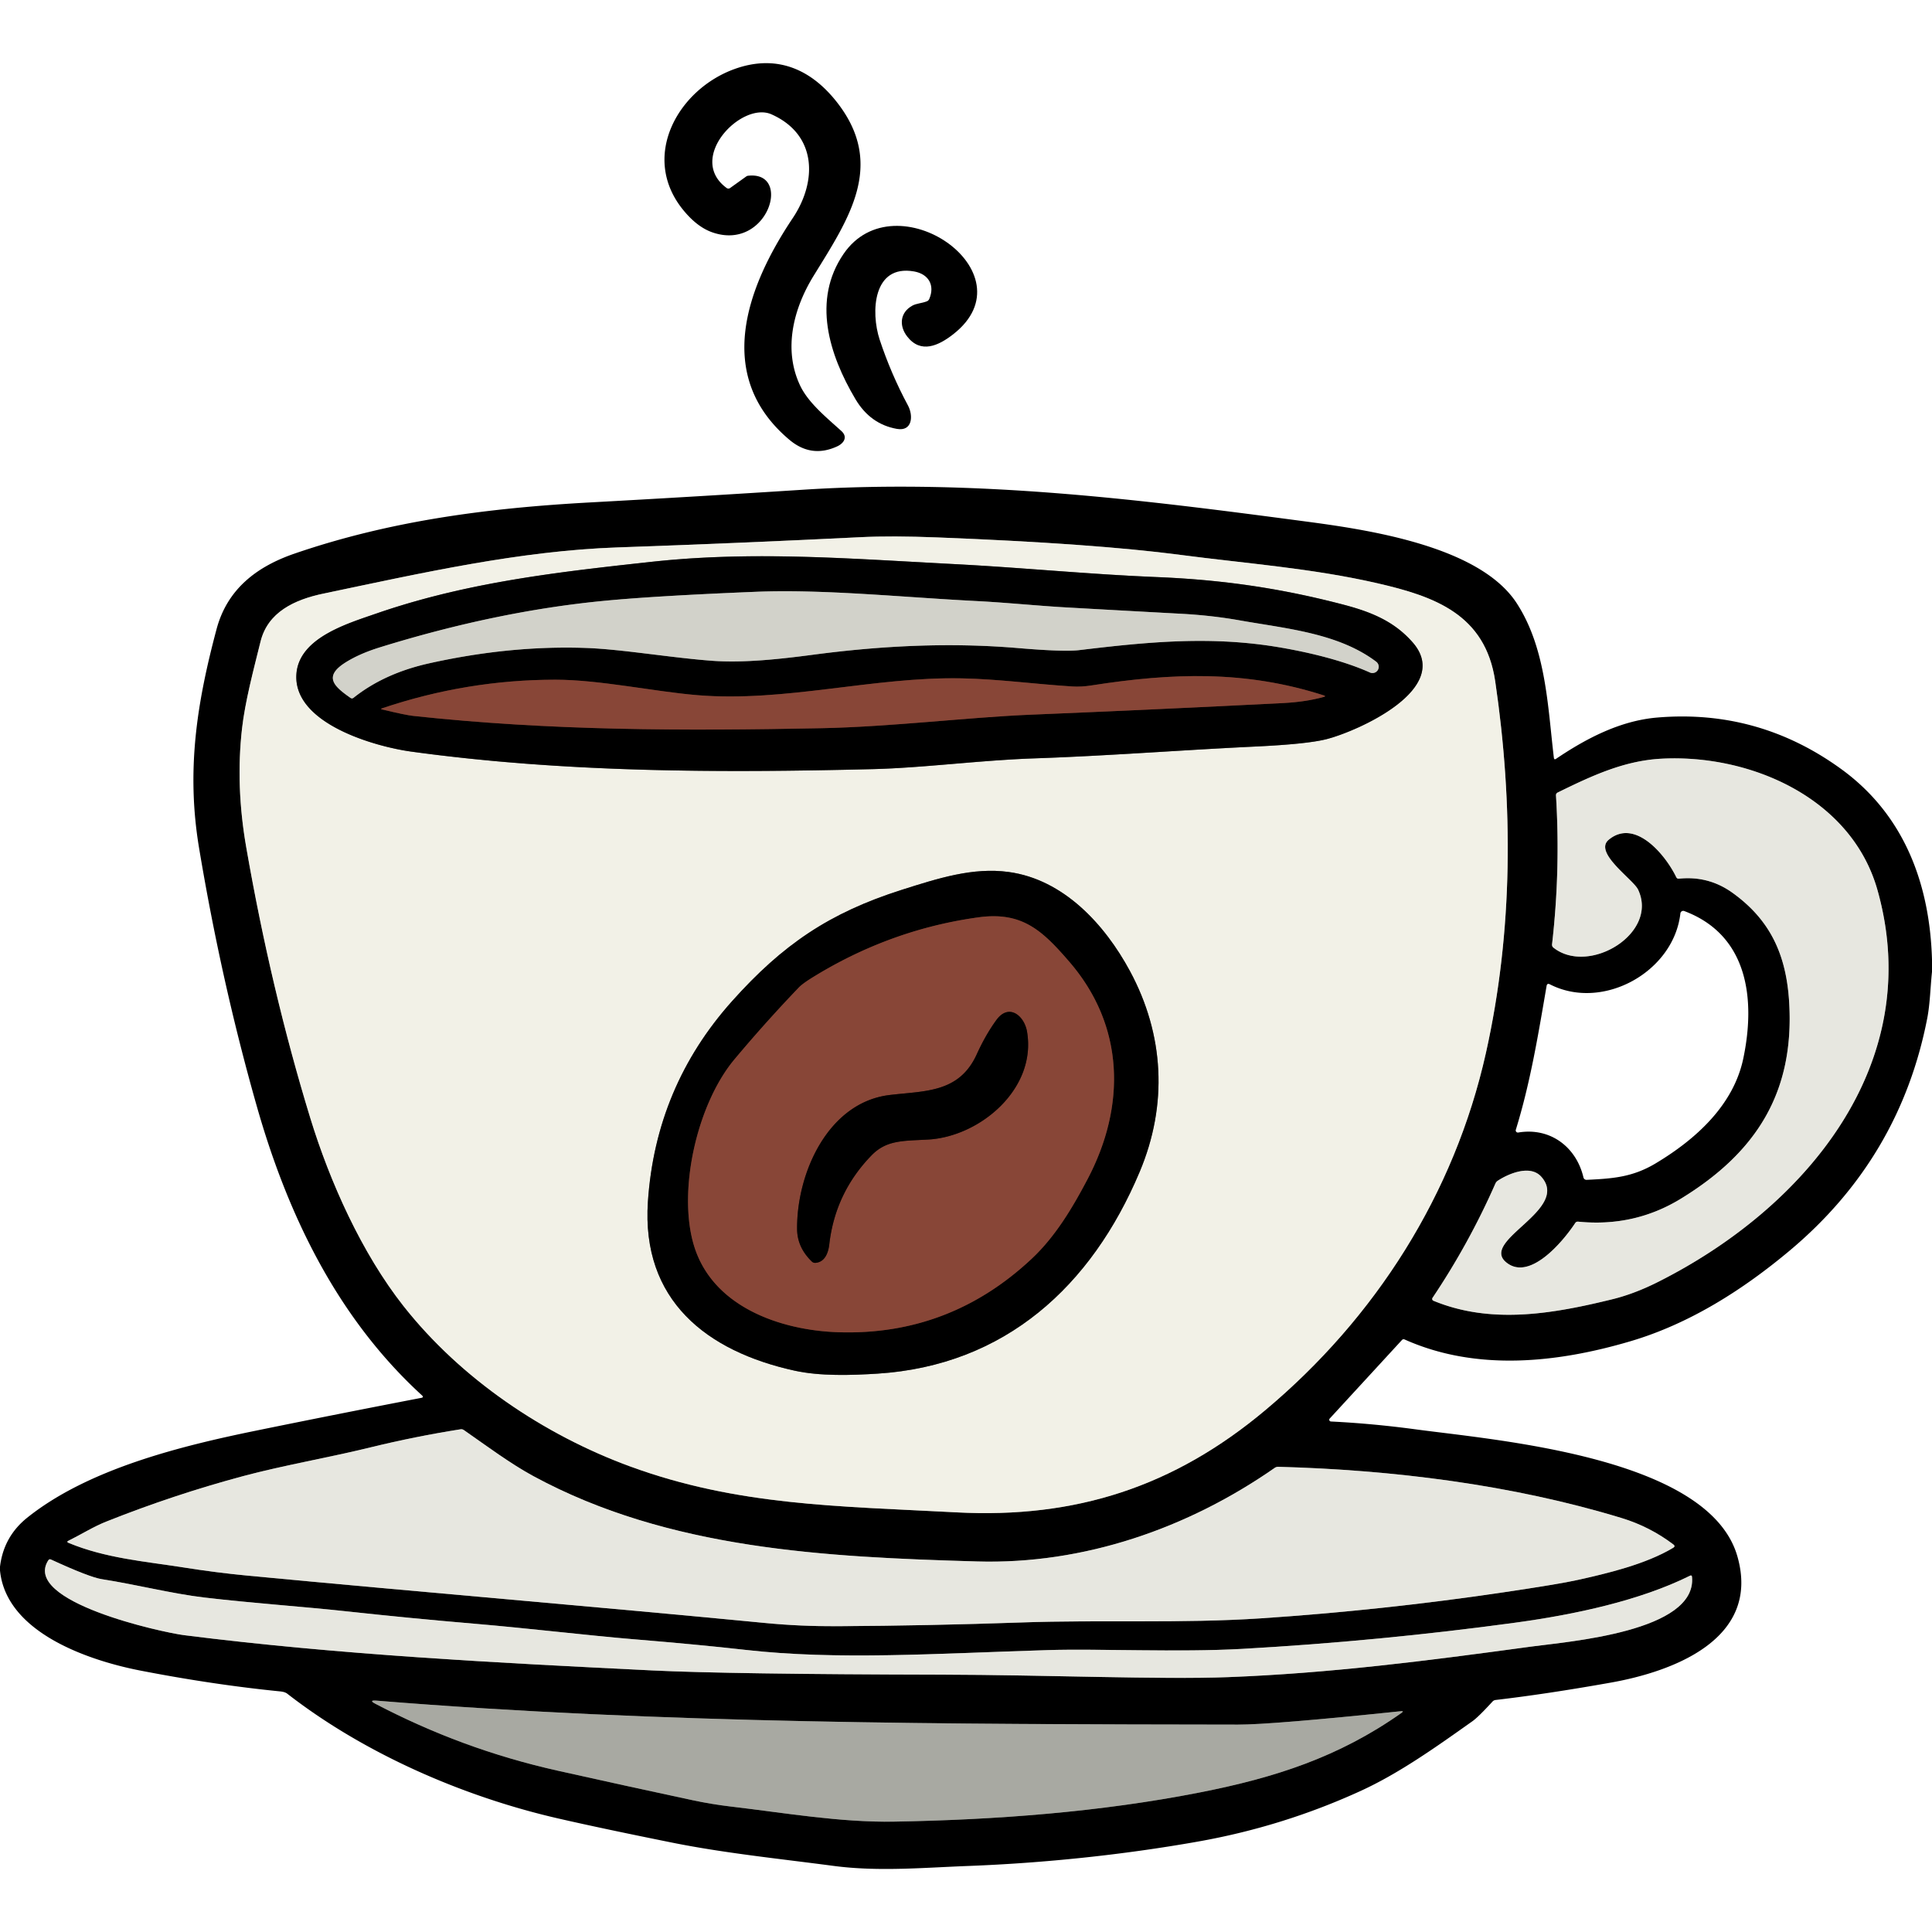 <?xml version="1.0" encoding="UTF-8" standalone="no"?>
<!DOCTYPE svg PUBLIC "-//W3C//DTD SVG 1.1//EN" "http://www.w3.org/Graphics/SVG/1.1/DTD/svg11.dtd">
<svg xmlns="http://www.w3.org/2000/svg" version="1.1" viewBox="0.00 0.00 512.00 512.00">
<g stroke-width="2.00" fill="none" stroke-linecap="butt">
<path stroke="#797974" vector-effect="non-scaling-stroke" d="
  M 248.56 142.43
  Q 236.34 141.95 228.06 142.36
  Q 195.88 143.95 163.69 145.07
  C 137.60 145.99 112.12 151.78 85.71 157.31
  C 78.01 158.92 70.97 162.24 69.05 170.01
  C 67.17 177.59 64.96 185.89 64.14 193.09
  Q 62.42 208.27 65.25 224.50
  Q 71.82 262.27 82.21 296.22
  C 87.44 313.30 95.91 332.13 106.95 346.14
  C 122.14 365.41 144.16 380.25 166.99 388.62
  C 195.42 399.03 221.88 399.12 253.46 400.79
  C 285.11 402.46 311.11 393.99 335.29 373.73
  C 364.54 349.22 385.44 316.41 393.79 279.00
  C 401.00 246.73 401.05 213.11 396.24 180.51
  C 393.62 162.78 380.14 158.04 364.98 154.56
  C 347.71 150.59 330.26 149.34 312.75 147.04
  Q 289.92 144.05 248.56 142.43"
/>
<path stroke="#747470" vector-effect="non-scaling-stroke" d="
  M 426.31 222.56
  C 433.30 216.71 441.42 226.62 444.22 232.45
  Q 444.44 232.91 444.94 232.86
  Q 452.79 232.04 459.14 236.61
  C 469.23 243.86 473.44 253.15 474.16 265.83
  C 475.51 289.49 465.50 305.41 445.43 317.68
  Q 433.09 325.23 418.24 323.75
  Q 417.72 323.70 417.44 324.13
  C 414.20 329.05 405.29 339.70 399.11 334.49
  C 392.19 328.66 416.25 320.59 408.45 311.84
  C 405.59 308.63 399.95 310.92 396.93 312.90
  Q 396.51 313.18 396.30 313.65
  Q 389.31 329.53 379.64 343.94
  A 0.52 0.52 0.0 0 0 379.87 344.71
  C 395.21 351.04 411.47 348.19 427.27 344.32
  Q 433.09 342.89 439.29 339.78
  C 478.15 320.30 510.57 282.18 497.56 235.92
  C 490.67 211.40 463.71 199.77 440.17 201.07
  C 430.40 201.62 421.97 205.52 412.78 210.04
  A 0.78 0.77 -15.0 0 0 412.35 210.78
  Q 413.57 230.56 411.31 250.26
  A 0.99 0.97 23.0 0 0 411.67 251.13
  C 421.03 258.57 439.64 247.37 434.10 235.74
  C 432.81 233.03 422.25 225.97 426.31 222.56"
/>
<path stroke="#747470" vector-effect="non-scaling-stroke" d="
  M 443.46 409.30
  Q 437.22 404.57 429.69 402.28
  C 400.66 393.44 369.01 389.53 338.74 388.72
  Q 338.24 388.71 337.83 388.99
  C 314.84 405.02 287.22 414.63 258.93 413.80
  C 218.71 412.63 177.20 410.62 141.36 391.19
  C 135.28 387.90 128.97 383.19 122.94 378.99
  Q 122.53 378.70 122.03 378.78
  Q 110.07 380.67 98.31 383.54
  C 87.06 386.30 75.10 388.33 64.46 391.18
  Q 45.97 396.14 28.16 403.24
  C 24.77 404.58 21.49 406.66 18.14 408.31
  Q 17.54 408.61 18.16 408.87
  C 27.98 412.95 38.33 413.77 48.52 415.37
  Q 57.27 416.76 65.56 417.55
  C 111.30 421.90 159.21 425.89 202.68 430.10
  Q 212.02 431.01 221.86 430.96
  Q 246.28 430.82 270.69 429.97
  C 291.85 429.23 313.13 430.27 334.22 428.87
  Q 366.44 426.72 398.38 421.99
  Q 413.22 419.79 418.06 418.71
  C 425.88 416.98 436.14 414.55 443.41 410.18
  Q 444.08 409.78 443.46 409.30"
/>
<path stroke="#747470" vector-effect="non-scaling-stroke" d="
  M 249.44 443.80
  C 277.30 443.86 307.49 445.14 325.44 444.46
  C 352.54 443.42 377.91 440.16 405.73 436.37
  C 415.61 435.03 449.74 432.41 448.40 417.90
  Q 448.35 417.34 447.85 417.59
  C 434.60 424.17 417.38 427.87 401.60 430.02
  Q 365.52 434.93 329.17 436.97
  C 312.26 437.92 290.80 436.88 277.81 437.29
  C 247.55 438.22 222.07 439.99 197.58 437.24
  Q 185.18 435.84 167.82 434.41
  C 156.21 433.45 140.09 431.52 125.46 430.28
  Q 108.86 428.87 92.29 427.07
  C 80.41 425.77 66.81 424.86 54.08 423.35
  C 45.59 422.34 36.09 419.92 26.99 418.50
  Q 23.75 418.00 13.51 413.29
  Q 13.07 413.09 12.80 413.50
  C 5.72 424.45 42.89 432.58 48.74 433.33
  C 89.75 438.52 131.54 440.65 172.81 442.68
  Q 193.37 443.68 249.44 443.80"
/>
<path stroke="#545551" vector-effect="non-scaling-stroke" d="
  M 328.01 457.04
  C 251.99 456.93 175.61 456.86 99.81 450.69
  Q 97.53 450.51 99.56 451.56
  C 114.74 459.48 130.47 465.37 147.76 469.24
  Q 165.60 473.23 183.49 477.06
  Q 188.58 478.15 193.75 478.76
  C 207.98 480.43 222.71 482.99 236.93 482.75
  C 263.88 482.28 291.57 480.21 318.05 475.00
  C 337.81 471.11 354.75 465.69 371.39 453.95
  Q 372.18 453.39 371.22 453.49
  Q 336.97 457.06 328.01 457.04"
/>
<path stroke="#797974" vector-effect="non-scaling-stroke" d="
  M 252.82 149.49
  C 225.92 148.10 199.76 145.94 172.82 148.87
  C 147.80 151.59 123.57 154.32 99.65 162.62
  C 92.01 165.27 79.09 169.07 78.54 178.79
  C 77.80 191.82 99.49 197.88 108.97 199.18
  C 149.53 204.75 190.67 204.84 231.51 203.82
  C 244.73 203.48 259.76 201.47 274.01 200.98
  C 293.72 200.31 313.12 198.76 332.69 197.84
  Q 346.45 197.19 351.56 195.88
  C 359.66 193.81 385.26 182.56 374.32 170.18
  C 369.53 164.75 363.60 162.22 356.03 160.24
  C 339.60 155.94 324.23 153.65 306.50 152.93
  C 288.57 152.20 270.73 150.41 252.82 149.49"
/>
<path stroke="#797974" vector-effect="non-scaling-stroke" d="
  M 171.70 318.48
  C 169.96 344.59 187.24 358.11 210.58 363.24
  C 217.36 364.73 225.63 364.47 232.54 364.03
  C 266.37 361.87 289.29 340.82 302.02 310.56
  C 309.52 292.76 308.53 274.20 299.46 257.36
  C 292.77 244.95 281.85 233.05 267.27 231.08
  C 257.84 229.80 248.67 232.74 239.02 235.80
  C 219.77 241.91 207.42 250.33 194.03 265.29
  Q 173.74 287.96 171.70 318.48"
/>
<path stroke="#696965" vector-effect="non-scaling-stroke" d="
  M 258.69 159.28
  C 238.88 158.27 218.23 156.09 200.06 156.84
  Q 173.20 157.94 159.75 159.26
  Q 131.46 162.02 100.75 171.53
  Q 95.27 173.22 91.55 175.57
  C 85.59 179.34 88.59 181.93 92.87 184.94
  Q 93.30 185.24 93.71 184.91
  Q 101.86 178.42 113.76 175.78
  Q 135.30 170.99 155.40 171.72
  C 164.82 172.06 177.53 174.27 188.66 175.11
  C 197.11 175.74 206.90 174.64 215.47 173.51
  C 233.65 171.11 251.68 170.20 269.97 171.76
  Q 281.95 172.77 286.00 172.29
  C 304.66 170.04 321.27 168.48 339.41 171.61
  C 347.09 172.93 356.07 175.09 363.04 178.22
  A 1.67 1.66 75.6 0 0 364.72 175.37
  C 354.66 167.77 340.85 166.59 328.62 164.42
  Q 321.19 163.10 313.13 162.66
  Q 297.74 161.83 282.35 160.96
  C 275.25 160.56 266.58 159.68 258.69 159.28"
/>
<path stroke="#44231c" vector-effect="non-scaling-stroke" d="
  M 254.82 179.77
  C 231.38 179.32 208.03 186.17 184.75 184.22
  C 173.25 183.26 158.86 180.13 147.17 180.13
  Q 123.70 180.14 101.24 187.72
  Q 100.75 187.89 101.26 188.01
  Q 107.46 189.50 109.50 189.72
  C 145.84 193.65 181.01 193.72 217.74 192.98
  C 236.13 192.61 256.71 190.08 273.19 189.40
  Q 306.63 188.02 340.06 186.32
  Q 346.06 186.01 350.82 184.69
  Q 351.49 184.51 350.82 184.29
  C 330.03 177.60 310.66 178.31 289.29 181.64
  Q 286.54 182.07 284.20 181.92
  C 274.37 181.31 264.67 179.96 254.82 179.77"
/>
<path stroke="#44231c" vector-effect="non-scaling-stroke" d="
  M 183.73 329.49
  C 188.43 346.31 206.87 352.60 222.31 353.06
  Q 251.65 353.95 273.37 333.62
  C 279.70 327.70 284.24 320.05 288.23 312.46
  C 298.38 293.16 298.13 271.88 283.30 254.78
  C 276.28 246.68 270.93 241.50 259.31 243.10
  Q 235.95 246.31 215.44 258.96
  Q 212.70 260.65 211.70 261.69
  Q 202.85 270.93 194.66 280.71
  C 184.89 292.37 179.65 314.86 183.73 329.49"
/>
<path stroke="#44231c" vector-effect="non-scaling-stroke" d="
  M 230.95 306.20
  C 234.93 302.09 239.29 302.37 245.99 301.99
  C 259.75 301.20 274.78 288.52 272.17 273.37
  C 271.45 269.18 267.36 265.76 264.04 270.33
  Q 261.20 274.23 258.84 279.42
  C 254.16 289.68 245.12 289.06 235.75 290.19
  C 219.40 292.16 211.11 310.94 211.24 325.74
  Q 211.28 330.59 215.16 334.33
  A 1.24 1.20 -24.0 0 0 216.08 334.67
  C 218.51 334.49 219.49 332.19 219.77 329.76
  Q 221.34 316.10 230.95 306.20"
/>
</g>
<path fill="#000000" d="
  M 193.48 49.83
  L 197.78 46.75
  A 0.99 0.97 -65.6 0 1 198.22 46.58
  C 210.09 45.21 203.50 66.63 188.85 61.60
  Q 184.79 60.21 181.10 55.70
  C 169.52 41.57 179.67 23.64 194.75 18.26
  C 205.80 14.31 215.02 18.30 221.97 27.31
  C 234.66 43.76 224.97 57.92 215.62 73.09
  C 210.26 81.78 207.53 92.54 212.00 102.09
  C 214.17 106.74 219.03 110.64 222.99 114.24
  C 224.73 115.83 223.62 117.48 221.87 118.29
  Q 215.02 121.46 209.18 116.53
  C 189.16 99.67 197.80 76.15 210.08 57.81
  C 216.64 48.01 216.49 35.66 204.45 30.30
  C 196.53 26.77 181.80 41.94 192.58 49.83
  A 0.76 0.76 0.0 0 0 193.48 49.83
  Z"
/>
<path fill="#000000" d="
  M 223.54 67.31
  C 237.22 47.26 273.49 72.25 252.64 88.56
  C 248.76 91.60 244.02 93.84 240.41 89.17
  C 238.20 86.32 238.51 82.80 241.78 81.00
  C 242.86 80.40 244.28 80.38 245.61 79.86
  Q 246.06 79.69 246.26 79.24
  C 247.83 75.58 246.07 72.61 242.22 71.93
  C 231.34 70.02 230.71 82.68 233.12 90.01
  Q 236.11 99.06 240.62 107.45
  C 242.08 110.17 241.80 114.39 237.69 113.66
  Q 230.65 112.42 226.71 105.79
  C 219.65 93.89 215.21 79.52 223.54 67.31
  Z"
/>
<path fill="#000000" d="
  M 512.00 254.33
  L 512.00 257.56
  C 511.57 261.62 511.48 266.02 510.75 269.80
  Q 503.57 306.85 474.35 331.37
  C 461.83 341.87 447.63 350.87 432.03 355.46
  C 412.64 361.18 391.25 363.48 372.25 354.98
  Q 371.82 354.79 371.51 355.14
  L 352.39 375.93
  A 0.47 0.46 22.8 0 0 352.71 376.71
  Q 363.90 377.27 375.15 378.79
  C 396.74 381.70 452.96 386.12 460.44 412.50
  C 466.69 434.50 443.10 443.02 426.93 445.90
  Q 409.98 448.92 396.36 450.51
  Q 395.86 450.57 395.52 450.94
  Q 391.74 455.07 390.17 456.17
  C 380.72 462.87 370.86 469.91 360.64 474.59
  Q 340.01 484.04 317.50 488.03
  C 297.65 491.55 276.75 493.73 256.61 494.50
  C 244.67 494.95 232.79 496.05 220.89 494.48
  C 206.54 492.58 191.98 491.11 177.95 488.28
  Q 159.30 484.52 148.01 481.93
  C 123.09 476.22 96.78 464.89 76.16 448.87
  Q 75.52 448.36 74.25 448.24
  Q 56.60 446.48 37.35 442.75
  C 23.86 440.14 1.63 432.82 0.00 416.19
  L 0.00 415.19
  Q 0.96 407.21 7.22 402.20
  C 23.37 389.27 47.86 383.23 67.73 379.16
  Q 89.65 374.68 111.64 370.45
  Q 112.40 370.31 111.83 369.79
  C 89.56 349.42 76.32 322.26 68.03 293.08
  Q 58.66 260.12 52.76 224.75
  C 49.35 204.30 52.11 186.49 57.39 166.73
  C 60.22 156.12 68.03 150.14 78.11 146.69
  C 103.52 137.97 129.34 134.64 156.17 133.16
  Q 184.53 131.61 212.86 129.78
  C 258.86 126.82 303.56 132.57 345.59 138.14
  C 362.07 140.32 392.11 144.58 402.00 159.94
  C 409.75 171.95 410.17 187.27 411.79 200.82
  Q 411.87 201.44 412.38 201.09
  C 420.41 195.67 429.37 190.99 439.15 190.16
  Q 466.08 187.87 488.08 203.91
  C 504.66 216.01 511.42 234.26 512.00 254.33
  Z
  M 248.56 142.43
  Q 236.34 141.95 228.06 142.36
  Q 195.88 143.95 163.69 145.07
  C 137.60 145.99 112.12 151.78 85.71 157.31
  C 78.01 158.92 70.97 162.24 69.05 170.01
  C 67.17 177.59 64.96 185.89 64.14 193.09
  Q 62.42 208.27 65.25 224.50
  Q 71.82 262.27 82.21 296.22
  C 87.44 313.30 95.91 332.13 106.95 346.14
  C 122.14 365.41 144.16 380.25 166.99 388.62
  C 195.42 399.03 221.88 399.12 253.46 400.79
  C 285.11 402.46 311.11 393.99 335.29 373.73
  C 364.54 349.22 385.44 316.41 393.79 279.00
  C 401.00 246.73 401.05 213.11 396.24 180.51
  C 393.62 162.78 380.14 158.04 364.98 154.56
  C 347.71 150.59 330.26 149.34 312.75 147.04
  Q 289.92 144.05 248.56 142.43
  Z
  M 426.31 222.56
  C 433.30 216.71 441.42 226.62 444.22 232.45
  Q 444.44 232.91 444.94 232.86
  Q 452.79 232.04 459.14 236.61
  C 469.23 243.86 473.44 253.15 474.16 265.83
  C 475.51 289.49 465.50 305.41 445.43 317.68
  Q 433.09 325.23 418.24 323.75
  Q 417.72 323.70 417.44 324.13
  C 414.20 329.05 405.29 339.70 399.11 334.49
  C 392.19 328.66 416.25 320.59 408.45 311.84
  C 405.59 308.63 399.95 310.92 396.93 312.90
  Q 396.51 313.18 396.30 313.65
  Q 389.31 329.53 379.64 343.94
  A 0.52 0.52 0.0 0 0 379.87 344.71
  C 395.21 351.04 411.47 348.19 427.27 344.32
  Q 433.09 342.89 439.29 339.78
  C 478.15 320.30 510.57 282.18 497.56 235.92
  C 490.67 211.40 463.71 199.77 440.17 201.07
  C 430.40 201.62 421.97 205.52 412.78 210.04
  A 0.78 0.77 -15.0 0 0 412.35 210.78
  Q 413.57 230.56 411.31 250.26
  A 0.99 0.97 23.0 0 0 411.67 251.13
  C 421.03 258.57 439.64 247.37 434.10 235.74
  C 432.81 233.03 422.25 225.97 426.31 222.56
  Z
  M 402.35 300.13
  C 410.86 298.70 417.76 304.01 419.63 312.03
  A 0.83 0.82 -7.5 0 0 420.47 312.67
  C 427.27 312.34 432.57 312.02 438.79 308.29
  C 449.48 301.88 459.40 292.86 461.99 280.51
  C 465.26 264.96 463.36 247.82 446.35 241.44
  A 0.76 0.76 0.0 0 0 445.32 242.07
  C 443.57 257.55 424.76 268.04 410.74 260.86
  Q 410.00 260.48 409.86 261.30
  C 407.66 274.09 405.61 286.74 401.71 299.40
  A 0.57 0.57 0.0 0 0 402.35 300.13
  Z
  M 443.46 409.30
  Q 437.22 404.57 429.69 402.28
  C 400.66 393.44 369.01 389.53 338.74 388.72
  Q 338.24 388.71 337.83 388.99
  C 314.84 405.02 287.22 414.63 258.93 413.80
  C 218.71 412.63 177.20 410.62 141.36 391.19
  C 135.28 387.90 128.97 383.19 122.94 378.99
  Q 122.53 378.70 122.03 378.78
  Q 110.07 380.67 98.31 383.54
  C 87.06 386.30 75.10 388.33 64.46 391.18
  Q 45.97 396.14 28.16 403.24
  C 24.77 404.58 21.49 406.66 18.14 408.31
  Q 17.54 408.61 18.16 408.87
  C 27.98 412.95 38.33 413.77 48.52 415.37
  Q 57.27 416.76 65.56 417.55
  C 111.30 421.90 159.21 425.89 202.68 430.10
  Q 212.02 431.01 221.86 430.96
  Q 246.28 430.82 270.69 429.97
  C 291.85 429.23 313.13 430.27 334.22 428.87
  Q 366.44 426.72 398.38 421.99
  Q 413.22 419.79 418.06 418.71
  C 425.88 416.98 436.14 414.55 443.41 410.18
  Q 444.08 409.78 443.46 409.30
  Z
  M 249.44 443.80
  C 277.30 443.86 307.49 445.14 325.44 444.46
  C 352.54 443.42 377.91 440.16 405.73 436.37
  C 415.61 435.03 449.74 432.41 448.40 417.90
  Q 448.35 417.34 447.85 417.59
  C 434.60 424.17 417.38 427.87 401.60 430.02
  Q 365.52 434.93 329.17 436.97
  C 312.26 437.92 290.80 436.88 277.81 437.29
  C 247.55 438.22 222.07 439.99 197.58 437.24
  Q 185.18 435.84 167.82 434.41
  C 156.21 433.45 140.09 431.52 125.46 430.28
  Q 108.86 428.87 92.29 427.07
  C 80.41 425.77 66.81 424.86 54.08 423.35
  C 45.59 422.34 36.09 419.92 26.99 418.50
  Q 23.75 418.00 13.51 413.29
  Q 13.07 413.09 12.80 413.50
  C 5.72 424.45 42.89 432.58 48.74 433.33
  C 89.75 438.52 131.54 440.65 172.81 442.68
  Q 193.37 443.68 249.44 443.80
  Z
  M 328.01 457.04
  C 251.99 456.93 175.61 456.86 99.81 450.69
  Q 97.53 450.51 99.56 451.56
  C 114.74 459.48 130.47 465.37 147.76 469.24
  Q 165.60 473.23 183.49 477.06
  Q 188.58 478.15 193.75 478.76
  C 207.98 480.43 222.71 482.99 236.93 482.75
  C 263.88 482.28 291.57 480.21 318.05 475.00
  C 337.81 471.11 354.75 465.69 371.39 453.95
  Q 372.18 453.39 371.22 453.49
  Q 336.97 457.06 328.01 457.04
  Z"
/>
<path fill="#f2f1e7" d="
  M 248.56 142.43
  Q 289.92 144.05 312.75 147.04
  C 330.26 149.34 347.71 150.59 364.98 154.56
  C 380.14 158.04 393.62 162.78 396.24 180.51
  C 401.05 213.11 401.00 246.73 393.79 279.00
  C 385.44 316.41 364.54 349.22 335.29 373.73
  C 311.11 393.99 285.11 402.46 253.46 400.79
  C 221.88 399.12 195.42 399.03 166.99 388.62
  C 144.16 380.25 122.14 365.41 106.95 346.14
  C 95.91 332.13 87.44 313.30 82.21 296.22
  Q 71.82 262.27 65.25 224.50
  Q 62.42 208.27 64.14 193.09
  C 64.96 185.89 67.17 177.59 69.05 170.01
  C 70.97 162.24 78.01 158.92 85.71 157.31
  C 112.12 151.78 137.60 145.99 163.69 145.07
  Q 195.88 143.95 228.06 142.36
  Q 236.34 141.95 248.56 142.43
  Z
  M 252.82 149.49
  C 225.92 148.10 199.76 145.94 172.82 148.87
  C 147.80 151.59 123.57 154.32 99.65 162.62
  C 92.01 165.27 79.09 169.07 78.54 178.79
  C 77.80 191.82 99.49 197.88 108.97 199.18
  C 149.53 204.75 190.67 204.84 231.51 203.82
  C 244.73 203.48 259.76 201.47 274.01 200.98
  C 293.72 200.31 313.12 198.76 332.69 197.84
  Q 346.45 197.19 351.56 195.88
  C 359.66 193.81 385.26 182.56 374.32 170.18
  C 369.53 164.75 363.60 162.22 356.03 160.24
  C 339.60 155.94 324.23 153.65 306.50 152.93
  C 288.57 152.20 270.73 150.41 252.82 149.49
  Z
  M 171.70 318.48
  C 169.96 344.59 187.24 358.11 210.58 363.24
  C 217.36 364.73 225.63 364.47 232.54 364.03
  C 266.37 361.87 289.29 340.82 302.02 310.56
  C 309.52 292.76 308.53 274.20 299.46 257.36
  C 292.77 244.95 281.85 233.05 267.27 231.08
  C 257.84 229.80 248.67 232.74 239.02 235.80
  C 219.77 241.91 207.42 250.33 194.03 265.29
  Q 173.74 287.96 171.70 318.48
  Z"
/>
<path fill="#000000" d="
  M 252.82 149.49
  C 270.73 150.41 288.57 152.20 306.50 152.93
  C 324.23 153.65 339.60 155.94 356.03 160.24
  C 363.60 162.22 369.53 164.75 374.32 170.18
  C 385.26 182.56 359.66 193.81 351.56 195.88
  Q 346.45 197.19 332.69 197.84
  C 313.12 198.76 293.72 200.31 274.01 200.98
  C 259.76 201.47 244.73 203.48 231.51 203.82
  C 190.67 204.84 149.53 204.75 108.97 199.18
  C 99.49 197.88 77.80 191.82 78.54 178.79
  C 79.09 169.07 92.01 165.27 99.65 162.62
  C 123.57 154.32 147.80 151.59 172.82 148.87
  C 199.76 145.94 225.92 148.10 252.82 149.49
  Z
  M 258.69 159.28
  C 238.88 158.27 218.23 156.09 200.06 156.84
  Q 173.20 157.94 159.75 159.26
  Q 131.46 162.02 100.75 171.53
  Q 95.27 173.22 91.55 175.57
  C 85.59 179.34 88.59 181.93 92.87 184.94
  Q 93.30 185.24 93.71 184.91
  Q 101.86 178.42 113.76 175.78
  Q 135.30 170.99 155.40 171.72
  C 164.82 172.06 177.53 174.27 188.66 175.11
  C 197.11 175.74 206.90 174.64 215.47 173.51
  C 233.65 171.11 251.68 170.20 269.97 171.76
  Q 281.95 172.77 286.00 172.29
  C 304.66 170.04 321.27 168.48 339.41 171.61
  C 347.09 172.93 356.07 175.09 363.04 178.22
  A 1.67 1.66 75.6 0 0 364.72 175.37
  C 354.66 167.77 340.85 166.59 328.62 164.42
  Q 321.19 163.10 313.13 162.66
  Q 297.74 161.83 282.35 160.96
  C 275.25 160.56 266.58 159.68 258.69 159.28
  Z
  M 254.82 179.77
  C 231.38 179.32 208.03 186.17 184.75 184.22
  C 173.25 183.26 158.86 180.13 147.17 180.13
  Q 123.70 180.14 101.24 187.72
  Q 100.75 187.89 101.26 188.01
  Q 107.46 189.50 109.50 189.72
  C 145.84 193.65 181.01 193.72 217.74 192.98
  C 236.13 192.61 256.71 190.08 273.19 189.40
  Q 306.63 188.02 340.06 186.32
  Q 346.06 186.01 350.82 184.69
  Q 351.49 184.51 350.82 184.29
  C 330.03 177.60 310.66 178.31 289.29 181.64
  Q 286.54 182.07 284.20 181.92
  C 274.37 181.31 264.67 179.96 254.82 179.77
  Z"
/>
<path fill="#d2d2ca" d="
  M 258.69 159.28
  C 266.58 159.68 275.25 160.56 282.35 160.96
  Q 297.74 161.83 313.13 162.66
  Q 321.19 163.10 328.62 164.42
  C 340.85 166.59 354.66 167.77 364.72 175.37
  A 1.67 1.66 75.6 0 1 363.04 178.22
  C 356.07 175.09 347.09 172.93 339.41 171.61
  C 321.27 168.48 304.66 170.04 286.00 172.29
  Q 281.95 172.77 269.97 171.76
  C 251.68 170.20 233.65 171.11 215.47 173.51
  C 206.90 174.64 197.11 175.74 188.66 175.11
  C 177.53 174.27 164.82 172.06 155.40 171.72
  Q 135.30 170.99 113.76 175.78
  Q 101.86 178.42 93.71 184.91
  Q 93.30 185.24 92.87 184.94
  C 88.59 181.93 85.59 179.34 91.55 175.57
  Q 95.27 173.22 100.75 171.53
  Q 131.46 162.02 159.75 159.26
  Q 173.20 157.94 200.06 156.84
  C 218.23 156.09 238.88 158.27 258.69 159.28
  Z"
/>
<path fill="#884637" d="
  M 254.82 179.77
  C 264.67 179.96 274.37 181.31 284.20 181.92
  Q 286.54 182.07 289.29 181.64
  C 310.66 178.31 330.03 177.60 350.82 184.29
  Q 351.49 184.51 350.82 184.69
  Q 346.06 186.01 340.06 186.32
  Q 306.63 188.02 273.19 189.40
  C 256.71 190.08 236.13 192.61 217.74 192.98
  C 181.01 193.72 145.84 193.65 109.50 189.72
  Q 107.46 189.50 101.26 188.01
  Q 100.75 187.89 101.24 187.72
  Q 123.70 180.14 147.17 180.13
  C 158.86 180.13 173.25 183.26 184.75 184.22
  C 208.03 186.17 231.38 179.32 254.82 179.77
  Z"
/>
<path fill="#e7e7e0" d="
  M 426.31 222.56
  C 422.25 225.97 432.81 233.03 434.10 235.74
  C 439.64 247.37 421.03 258.57 411.67 251.13
  A 0.99 0.97 23.0 0 1 411.31 250.26
  Q 413.57 230.56 412.35 210.78
  A 0.78 0.77 -15.0 0 1 412.78 210.04
  C 421.97 205.52 430.40 201.62 440.17 201.07
  C 463.71 199.77 490.67 211.40 497.56 235.92
  C 510.57 282.18 478.15 320.30 439.29 339.78
  Q 433.09 342.89 427.27 344.32
  C 411.47 348.19 395.21 351.04 379.87 344.71
  A 0.52 0.52 0.0 0 1 379.64 343.94
  Q 389.31 329.53 396.30 313.65
  Q 396.51 313.18 396.93 312.90
  C 399.95 310.92 405.59 308.63 408.45 311.84
  C 416.25 320.59 392.19 328.66 399.11 334.49
  C 405.29 339.70 414.20 329.05 417.44 324.13
  Q 417.72 323.70 418.24 323.75
  Q 433.09 325.23 445.43 317.68
  C 465.50 305.41 475.51 289.49 474.16 265.83
  C 473.44 253.15 469.23 243.86 459.14 236.61
  Q 452.79 232.04 444.94 232.86
  Q 444.44 232.91 444.22 232.45
  C 441.42 226.62 433.30 216.71 426.31 222.56
  Z"
/>
<path fill="#000000" d="
  M 210.58 363.24
  C 187.24 358.11 169.96 344.59 171.70 318.48
  Q 173.74 287.96 194.03 265.29
  C 207.42 250.33 219.77 241.91 239.02 235.80
  C 248.67 232.74 257.84 229.80 267.27 231.08
  C 281.85 233.05 292.77 244.95 299.46 257.36
  C 308.53 274.20 309.52 292.76 302.02 310.56
  C 289.29 340.82 266.37 361.87 232.54 364.03
  C 225.63 364.47 217.36 364.73 210.58 363.24
  Z
  M 183.73 329.49
  C 188.43 346.31 206.87 352.60 222.31 353.06
  Q 251.65 353.95 273.37 333.62
  C 279.70 327.70 284.24 320.05 288.23 312.46
  C 298.38 293.16 298.13 271.88 283.30 254.78
  C 276.28 246.68 270.93 241.50 259.31 243.10
  Q 235.95 246.31 215.44 258.96
  Q 212.70 260.65 211.70 261.69
  Q 202.85 270.93 194.66 280.71
  C 184.89 292.37 179.65 314.86 183.73 329.49
  Z"
/>
<path fill="#884637" d="
  M 222.31 353.06
  C 206.87 352.60 188.43 346.31 183.73 329.49
  C 179.65 314.86 184.89 292.37 194.66 280.71
  Q 202.85 270.93 211.70 261.69
  Q 212.70 260.65 215.44 258.96
  Q 235.95 246.31 259.31 243.10
  C 270.93 241.50 276.28 246.68 283.30 254.78
  C 298.13 271.88 298.38 293.16 288.23 312.46
  C 284.24 320.05 279.70 327.70 273.37 333.62
  Q 251.65 353.95 222.31 353.06
  Z
  M 230.95 306.20
  C 234.93 302.09 239.29 302.37 245.99 301.99
  C 259.75 301.20 274.78 288.52 272.17 273.37
  C 271.45 269.18 267.36 265.76 264.04 270.33
  Q 261.20 274.23 258.84 279.42
  C 254.16 289.68 245.12 289.06 235.75 290.19
  C 219.40 292.16 211.11 310.94 211.24 325.74
  Q 211.28 330.59 215.16 334.33
  A 1.24 1.20 -24.0 0 0 216.08 334.67
  C 218.51 334.49 219.49 332.19 219.77 329.76
  Q 221.34 316.10 230.95 306.20
  Z"
/>
<path fill="#000000" d="
  M 230.95 306.20
  Q 221.34 316.10 219.77 329.76
  C 219.49 332.19 218.51 334.49 216.08 334.67
  A 1.24 1.20 -24.0 0 1 215.16 334.33
  Q 211.28 330.59 211.24 325.74
  C 211.11 310.94 219.40 292.16 235.75 290.19
  C 245.12 289.06 254.16 289.68 258.84 279.42
  Q 261.20 274.23 264.04 270.33
  C 267.36 265.76 271.45 269.18 272.17 273.37
  C 274.78 288.52 259.75 301.20 245.99 301.99
  C 239.29 302.37 234.93 302.09 230.95 306.20
  Z"
/>
<path fill="#e7e7e0" d="
  M 443.41 410.18
  C 436.14 414.55 425.88 416.98 418.06 418.71
  Q 413.22 419.79 398.38 421.99
  Q 366.44 426.72 334.22 428.87
  C 313.13 430.27 291.85 429.23 270.69 429.97
  Q 246.28 430.82 221.86 430.96
  Q 212.02 431.01 202.68 430.10
  C 159.21 425.89 111.30 421.90 65.56 417.55
  Q 57.27 416.76 48.52 415.37
  C 38.33 413.77 27.98 412.95 18.16 408.87
  Q 17.54 408.61 18.14 408.31
  C 21.49 406.66 24.77 404.58 28.16 403.24
  Q 45.97 396.14 64.46 391.18
  C 75.10 388.33 87.06 386.30 98.31 383.54
  Q 110.07 380.67 122.03 378.78
  Q 122.53 378.70 122.94 378.99
  C 128.97 383.19 135.28 387.90 141.36 391.19
  C 177.20 410.62 218.71 412.63 258.93 413.80
  C 287.22 414.63 314.84 405.02 337.83 388.99
  Q 338.24 388.71 338.74 388.72
  C 369.01 389.53 400.66 393.44 429.69 402.28
  Q 437.22 404.57 443.46 409.30
  Q 444.08 409.78 443.41 410.18
  Z"
/>
<path fill="#e7e7e0" d="
  M 249.44 443.80
  Q 193.37 443.68 172.81 442.68
  C 131.54 440.65 89.75 438.52 48.74 433.33
  C 42.89 432.58 5.72 424.45 12.80 413.50
  Q 13.07 413.09 13.51 413.29
  Q 23.75 418.00 26.99 418.50
  C 36.09 419.92 45.59 422.34 54.08 423.35
  C 66.81 424.86 80.41 425.77 92.29 427.07
  Q 108.86 428.87 125.46 430.28
  C 140.09 431.52 156.21 433.45 167.82 434.41
  Q 185.18 435.84 197.58 437.24
  C 222.07 439.99 247.55 438.22 277.81 437.29
  C 290.80 436.88 312.26 437.92 329.17 436.97
  Q 365.52 434.93 401.60 430.02
  C 417.38 427.87 434.60 424.17 447.85 417.59
  Q 448.35 417.34 448.40 417.90
  C 449.74 432.41 415.61 435.03 405.73 436.37
  C 377.91 440.16 352.54 443.42 325.44 444.46
  C 307.49 445.14 277.30 443.86 249.44 443.80
  Z"
/>
<path fill="#a8a9a2" d="
  M 99.81 450.69
  C 175.61 456.86 251.99 456.93 328.01 457.04
  Q 336.97 457.06 371.22 453.49
  Q 372.18 453.39 371.39 453.95
  C 354.75 465.69 337.81 471.11 318.05 475.00
  C 291.57 480.21 263.88 482.28 236.93 482.75
  C 222.71 482.99 207.98 480.43 193.75 478.76
  Q 188.58 478.15 183.49 477.06
  Q 165.60 473.23 147.76 469.24
  C 130.47 465.37 114.74 459.48 99.56 451.56
  Q 97.53 450.51 99.81 450.69
  Z"
/>
</svg>
